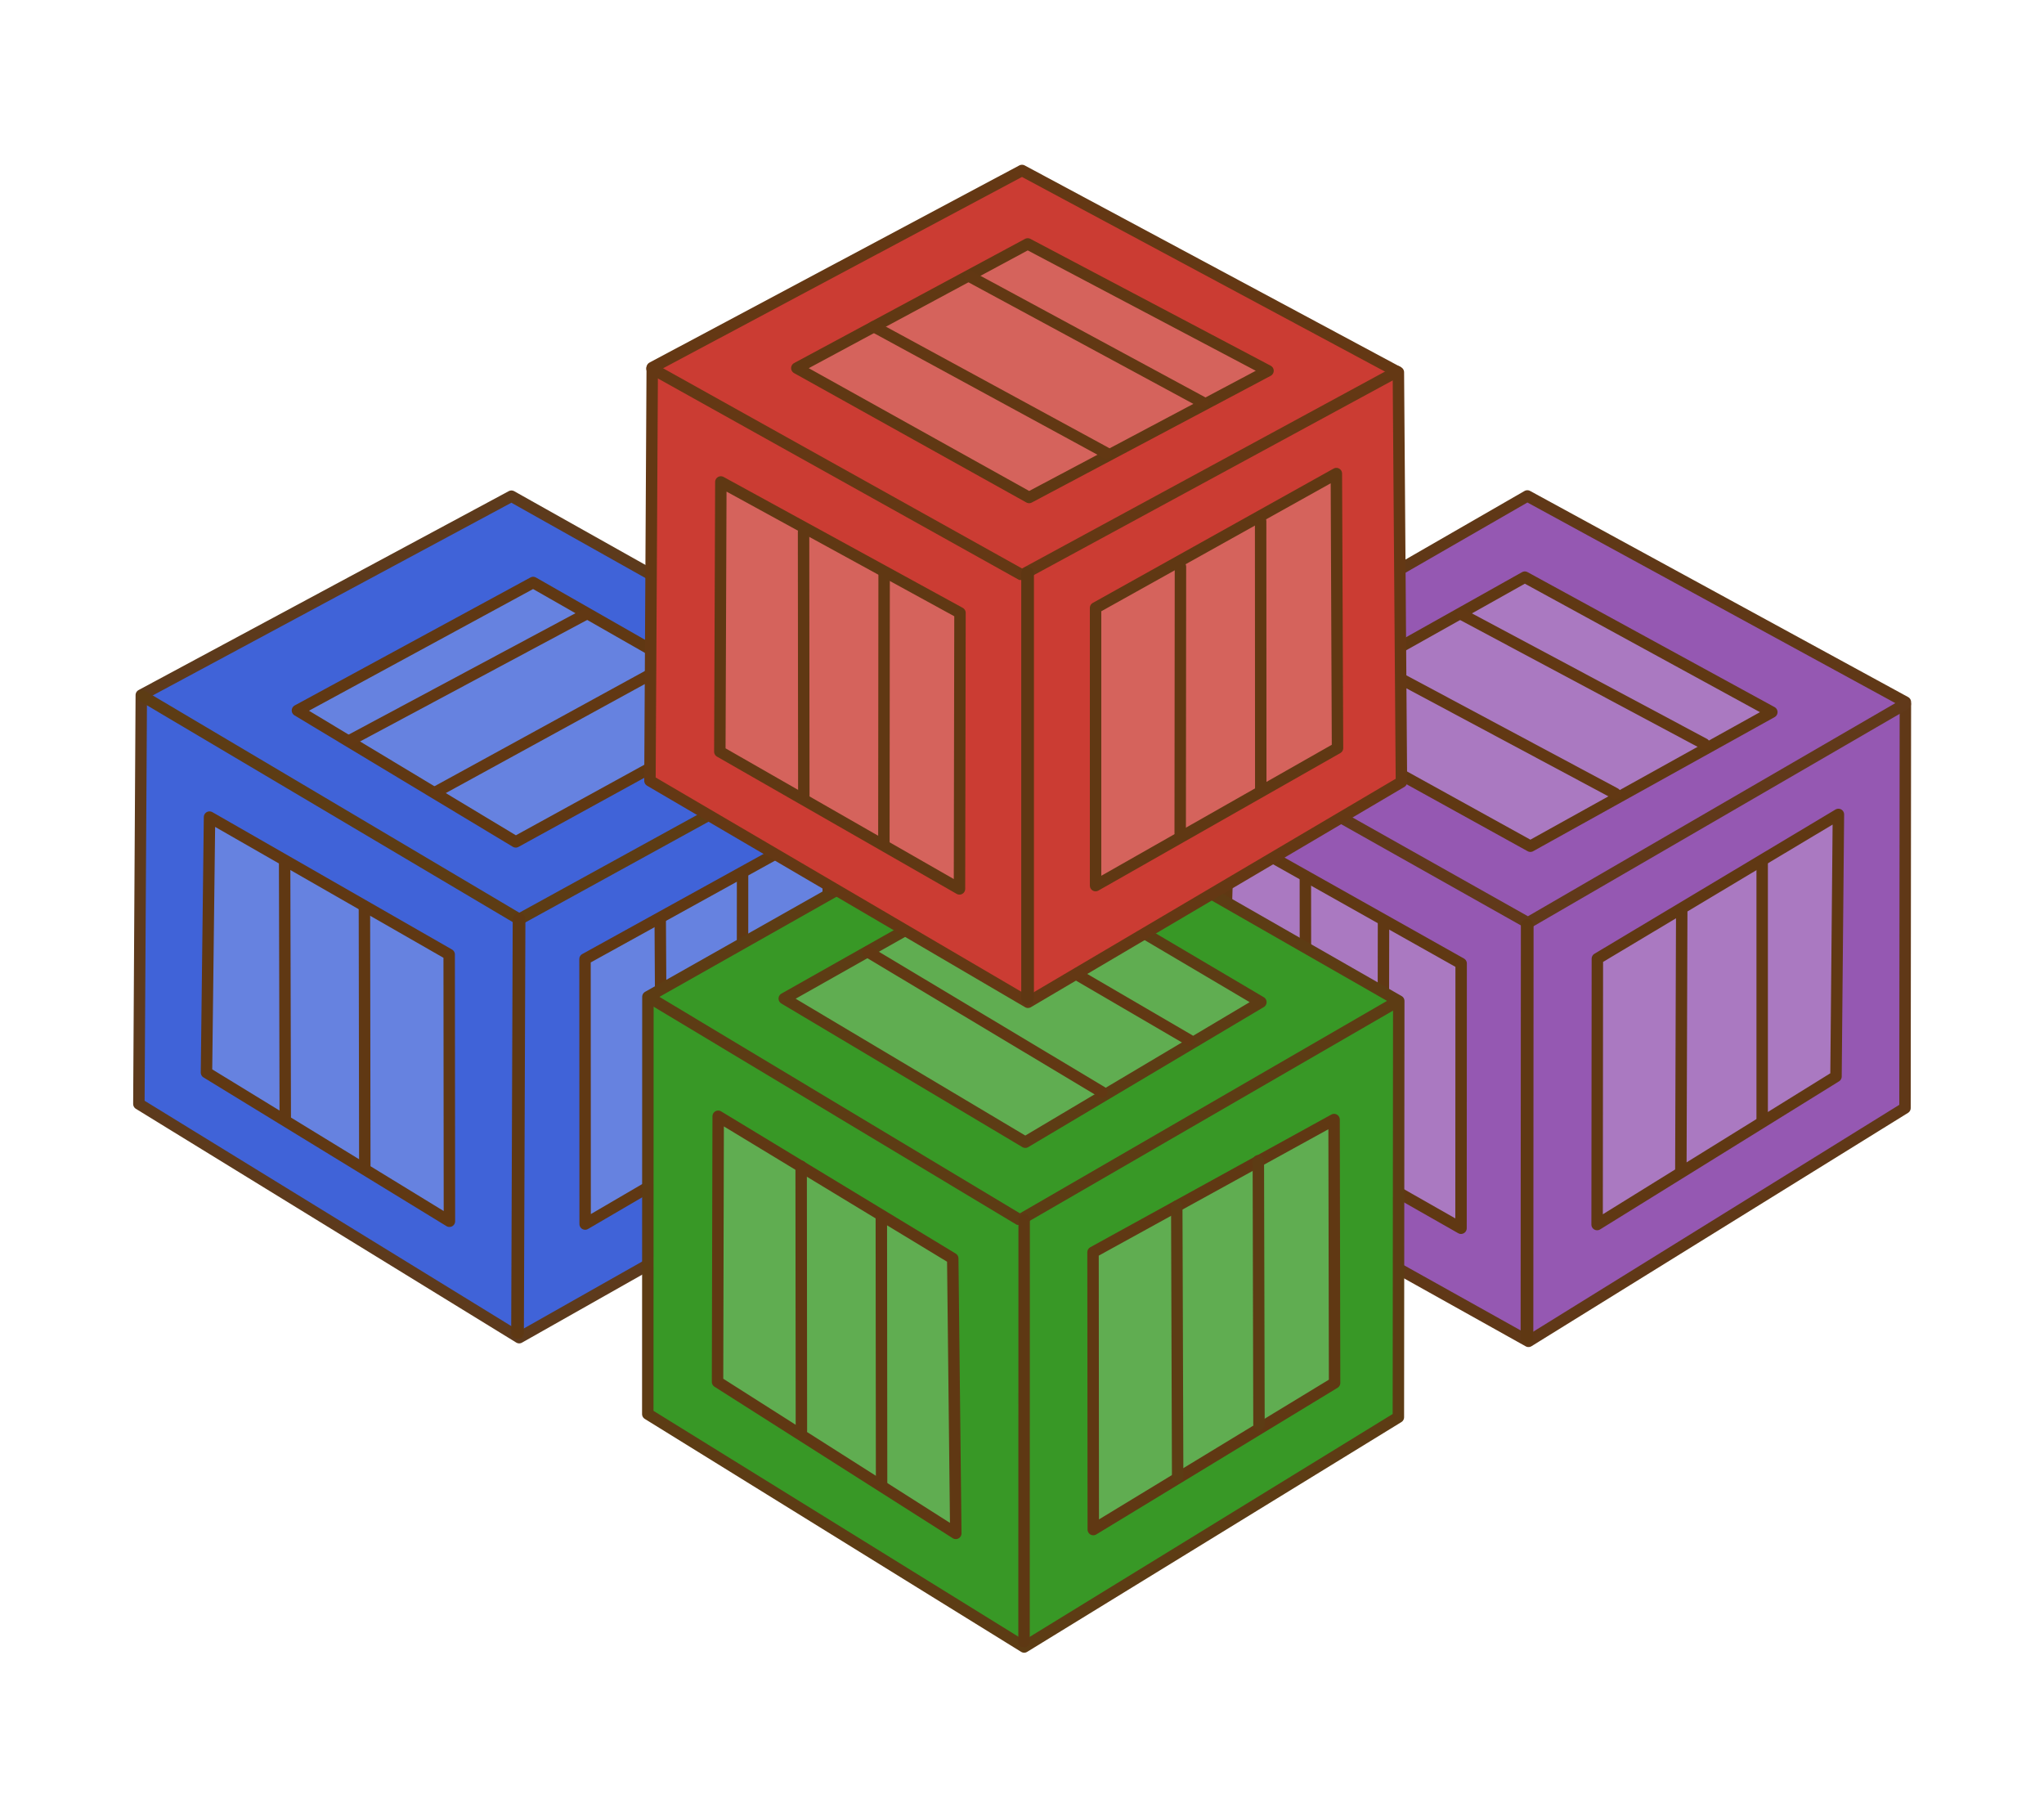 <svg width="100%" height="100%" viewBox="0 0 18 16" version="1.1" xmlns="http://www.w3.org/2000/svg" xmlns:xlink="http://www.w3.org/1999/xlink" xml:space="preserve" style="fill-rule:evenodd;clip-rule:evenodd;stroke-linecap:round;stroke-linejoin:round;stroke-miterlimit:1;"><g id="pkg.jl" transform="matrix(1.119,0,0,1.119,-1.071,-0.953)"><g id="green" transform="matrix(1,0,0,1,-4,-2.421)"><path d="M6.069,8.742L6.05,11.959L9.043,13.798L11.969,12.143L11.907,8.82L8.982,7.177L6.069,8.742Z" style="fill:rgb(64,99,216);stroke:rgb(93,58,28);stroke-width:0.09px;"/><path d="M11.934,8.917L9.043,10.506L6.078,8.749" style="fill:none;stroke:rgb(93,60,20);stroke-width:0.09px;stroke-linecap:butt;stroke-linejoin:bevel;"/><path d="M9.042,10.507L9.03,13.758" style="fill:none;stroke:rgb(94,56,19);stroke-width:0.1px;"/><path d="M6.606,9.702L6.582,11.712L8.494,12.882L8.492,10.783L6.606,9.702Z" style="fill:rgb(102,130,224);stroke:rgb(96,56,19);stroke-width:0.09px;"/><g transform="matrix(1,0,0,1,0.002,0.003)"><path d="M7.823,10.418L7.826,12.441" style="fill:none;stroke:rgb(96,56,19);stroke-width:0.09px;"/></g><path d="M7.197,10.055L7.202,12.062" style="fill:none;stroke:rgb(96,56,19);stroke-width:0.09px;"/><path d="M9.561,10.819L9.562,12.904L11.47,11.789L11.477,9.761L9.561,10.819Z" style="fill:rgb(102,130,224);stroke:rgb(96,56,19);stroke-width:0.09px;"/><path d="M10.153,10.519L10.165,12.572" style="fill:none;stroke:rgb(96,56,19);stroke-width:0.09px;"/><path d="M10.801,10.143L10.8,12.128" style="fill:none;stroke:rgb(96,56,19);stroke-width:0.09px;"/><path d="M7.298,8.863L9.016,9.897L10.908,8.858L9.153,7.856L7.298,8.863Z" style="fill:rgb(102,130,224);stroke:rgb(96,56,19);stroke-width:0.09px;"/><path d="M8.39,9.503L10.276,8.47" style="fill:none;stroke:rgb(98,56,19);stroke-width:0.09px;"/><path d="M9.566,8.106L7.712,9.098" style="fill:none;stroke:rgb(98,56,19);stroke-width:0.09px;"/></g><g id="green1" transform="matrix(1,0,0,1,3.892,-2.219)"><path d="M6.116,8.683L6.07,11.936L9.094,13.625L12.057,11.789L12.06,8.595L9.085,6.973L6.116,8.683Z" style="fill:rgb(149,88,178);stroke:rgb(96,56,23);stroke-width:0.09px;"/><path d="M12.059,8.61L9.09,10.332L6.081,8.638" style="fill:none;stroke:rgb(97,57,26);stroke-width:0.09px;stroke-linecap:butt;stroke-linejoin:bevel;"/><path d="M9.084,10.351L9.082,13.596" style="fill:none;stroke:rgb(95,56,19);stroke-width:0.1px;"/><path d="M6.734,9.623L6.67,11.658L8.563,12.735L8.564,10.652L6.734,9.623Z" style="fill:rgb(170,121,193);stroke:rgb(96,56,19);stroke-width:0.09px;"/><g transform="matrix(1,0,0,1,0.002,0.003)"><path d="M7.951,10.317L7.948,12.348" style="fill:none;stroke:rgb(96,56,19);stroke-width:0.09px;"/></g><path d="M7.338,9.986L7.34,12.017" style="fill:none;stroke:rgb(96,56,19);stroke-width:0.09px;"/><path d="M9.636,10.614L9.634,12.706L11.514,11.541L11.533,9.479L9.636,10.614Z" style="fill:rgb(170,121,193);stroke:rgb(96,56,19);stroke-width:0.09px;"/><path d="M10.3,10.236L10.293,12.28" style="fill:none;stroke:rgb(96,56,19);stroke-width:0.09px;"/><path d="M10.933,9.863L10.933,11.88" style="fill:none;stroke:rgb(96,56,19);stroke-width:0.09px;"/><path d="M7.186,8.666L9.109,9.729L11.009,8.674L9.065,7.612L7.186,8.666Z" style="fill:rgb(170,121,193);stroke:rgb(96,56,19);stroke-width:0.09px;"/><path d="M7.855,8.287L9.776,9.314" style="fill:none;stroke:rgb(98,56,19);stroke-width:0.09px;"/><path d="M10.477,8.924L8.574,7.908" style="fill:none;stroke:rgb(98,56,19);stroke-width:0.09px;"/></g><g id="green2"><path d="M6.056,8.695L6.055,11.978L9.017,13.811L11.962,12.003L11.965,8.728L9,7.031L6.056,8.695Z" style="fill:rgb(56,152,38);stroke:rgb(93,60,20);stroke-width:0.09px;"/><path d="M11.954,8.732L8.983,10.451L6.082,8.709" style="fill:none;stroke:rgb(93,60,20);stroke-width:0.09px;stroke-linecap:butt;stroke-linejoin:bevel;"/><path d="M9.017,10.449L9.016,13.77" style="fill:none;stroke:rgb(94,56,19);stroke-width:0.09px;"/><path d="M6.609,9.635L6.604,11.725L8.479,12.917L8.455,10.754L6.609,9.635Z" style="fill:rgb(96,173,81);stroke:rgb(96,56,19);stroke-width:0.09px;"/><g transform="matrix(1,0,0,1,0.002,0.003)"><path d="M7.891,10.417L7.893,12.529" style="fill:none;stroke:rgb(96,56,19);stroke-width:0.09px;"/></g><path d="M7.262,10.029L7.264,12.11" style="fill:none;stroke:rgb(96,56,19);stroke-width:0.09px;"/><path d="M9.559,10.705L9.561,12.887L11.46,11.733L11.456,9.661L9.559,10.705Z" style="fill:rgb(96,173,81);stroke:rgb(96,56,19);stroke-width:0.09px;"/><path d="M10.218,10.343L10.225,12.471" style="fill:none;stroke:rgb(93,60,20);stroke-width:0.09px;"/><path d="M10.86,9.985L10.865,12.059" style="fill:none;stroke:rgb(93,60,20);stroke-width:0.09px;"/><path d="M7.129,8.709L9.026,9.839L10.88,8.737L9.023,7.64L7.129,8.709Z" style="fill:rgb(96,173,81);stroke:rgb(93,60,20);stroke-width:0.09px;"/><path d="M7.787,8.341L9.628,9.444" style="fill:none;stroke:rgb(98,56,19);stroke-width:0.09px;"/><path d="M10.317,9.036L8.486,7.968" style="fill:none;stroke:rgb(98,56,19);stroke-width:0.09px;"/></g><g id="green3" transform="matrix(1,0,0,1,-0.01,-4.875)"><path d="M6.1,8.619L6.082,11.87L9.057,13.613L11.996,11.88L11.972,8.656L9.01,7.068L6.1,8.619Z" style="fill:rgb(203,60,51);stroke:rgb(100,56,20);stroke-width:0.09px;"/><path d="M11.962,8.65L9.01,10.251L6.098,8.627" style="fill:none;stroke:rgb(100,56,20);stroke-width:0.09px;stroke-linecap:butt;stroke-linejoin:bevel;"/><path d="M9.054,10.236L9.054,13.585" style="fill:none;stroke:rgb(94,55,19);stroke-width:0.1px;"/><path d="M6.64,9.519L6.632,11.641L8.518,12.721L8.522,10.549L6.64,9.519Z" style="fill:rgb(213,99,92);stroke:rgb(96,56,19);stroke-width:0.09px;"/><g transform="matrix(1,0,0,1,0.002,0.003)"><path d="M7.923,10.248L7.921,12.364" style="fill:none;stroke:rgb(96,56,19);stroke-width:0.09px;"/></g><path d="M7.291,9.912L7.293,12.008" style="fill:none;stroke:rgb(96,56,19);stroke-width:0.09px;"/><path d="M9.589,10.51L9.589,12.695L11.493,11.613L11.484,9.453L9.589,10.51Z" style="fill:rgb(213,99,92);stroke:rgb(96,56,19);stroke-width:0.09px;"/><path d="M10.257,10.186L10.255,12.282" style="fill:none;stroke:rgb(96,56,19);stroke-width:0.09px;"/><path d="M10.888,9.828L10.889,11.93" style="fill:none;stroke:rgb(96,56,19);stroke-width:0.09px;"/><path d="M7.238,8.623L9.066,9.641L10.946,8.644L9.055,7.646L7.238,8.623Z" style="fill:rgb(213,99,92);stroke:rgb(96,56,19);stroke-width:0.09px;"/><path d="M7.845,8.297L9.673,9.291" style="fill:none;stroke:rgb(98,56,19);stroke-width:0.09px;"/><path d="M10.43,8.892L8.6,7.903" style="fill:none;stroke:rgb(98,56,19);stroke-width:0.09px;"/></g></g></svg>